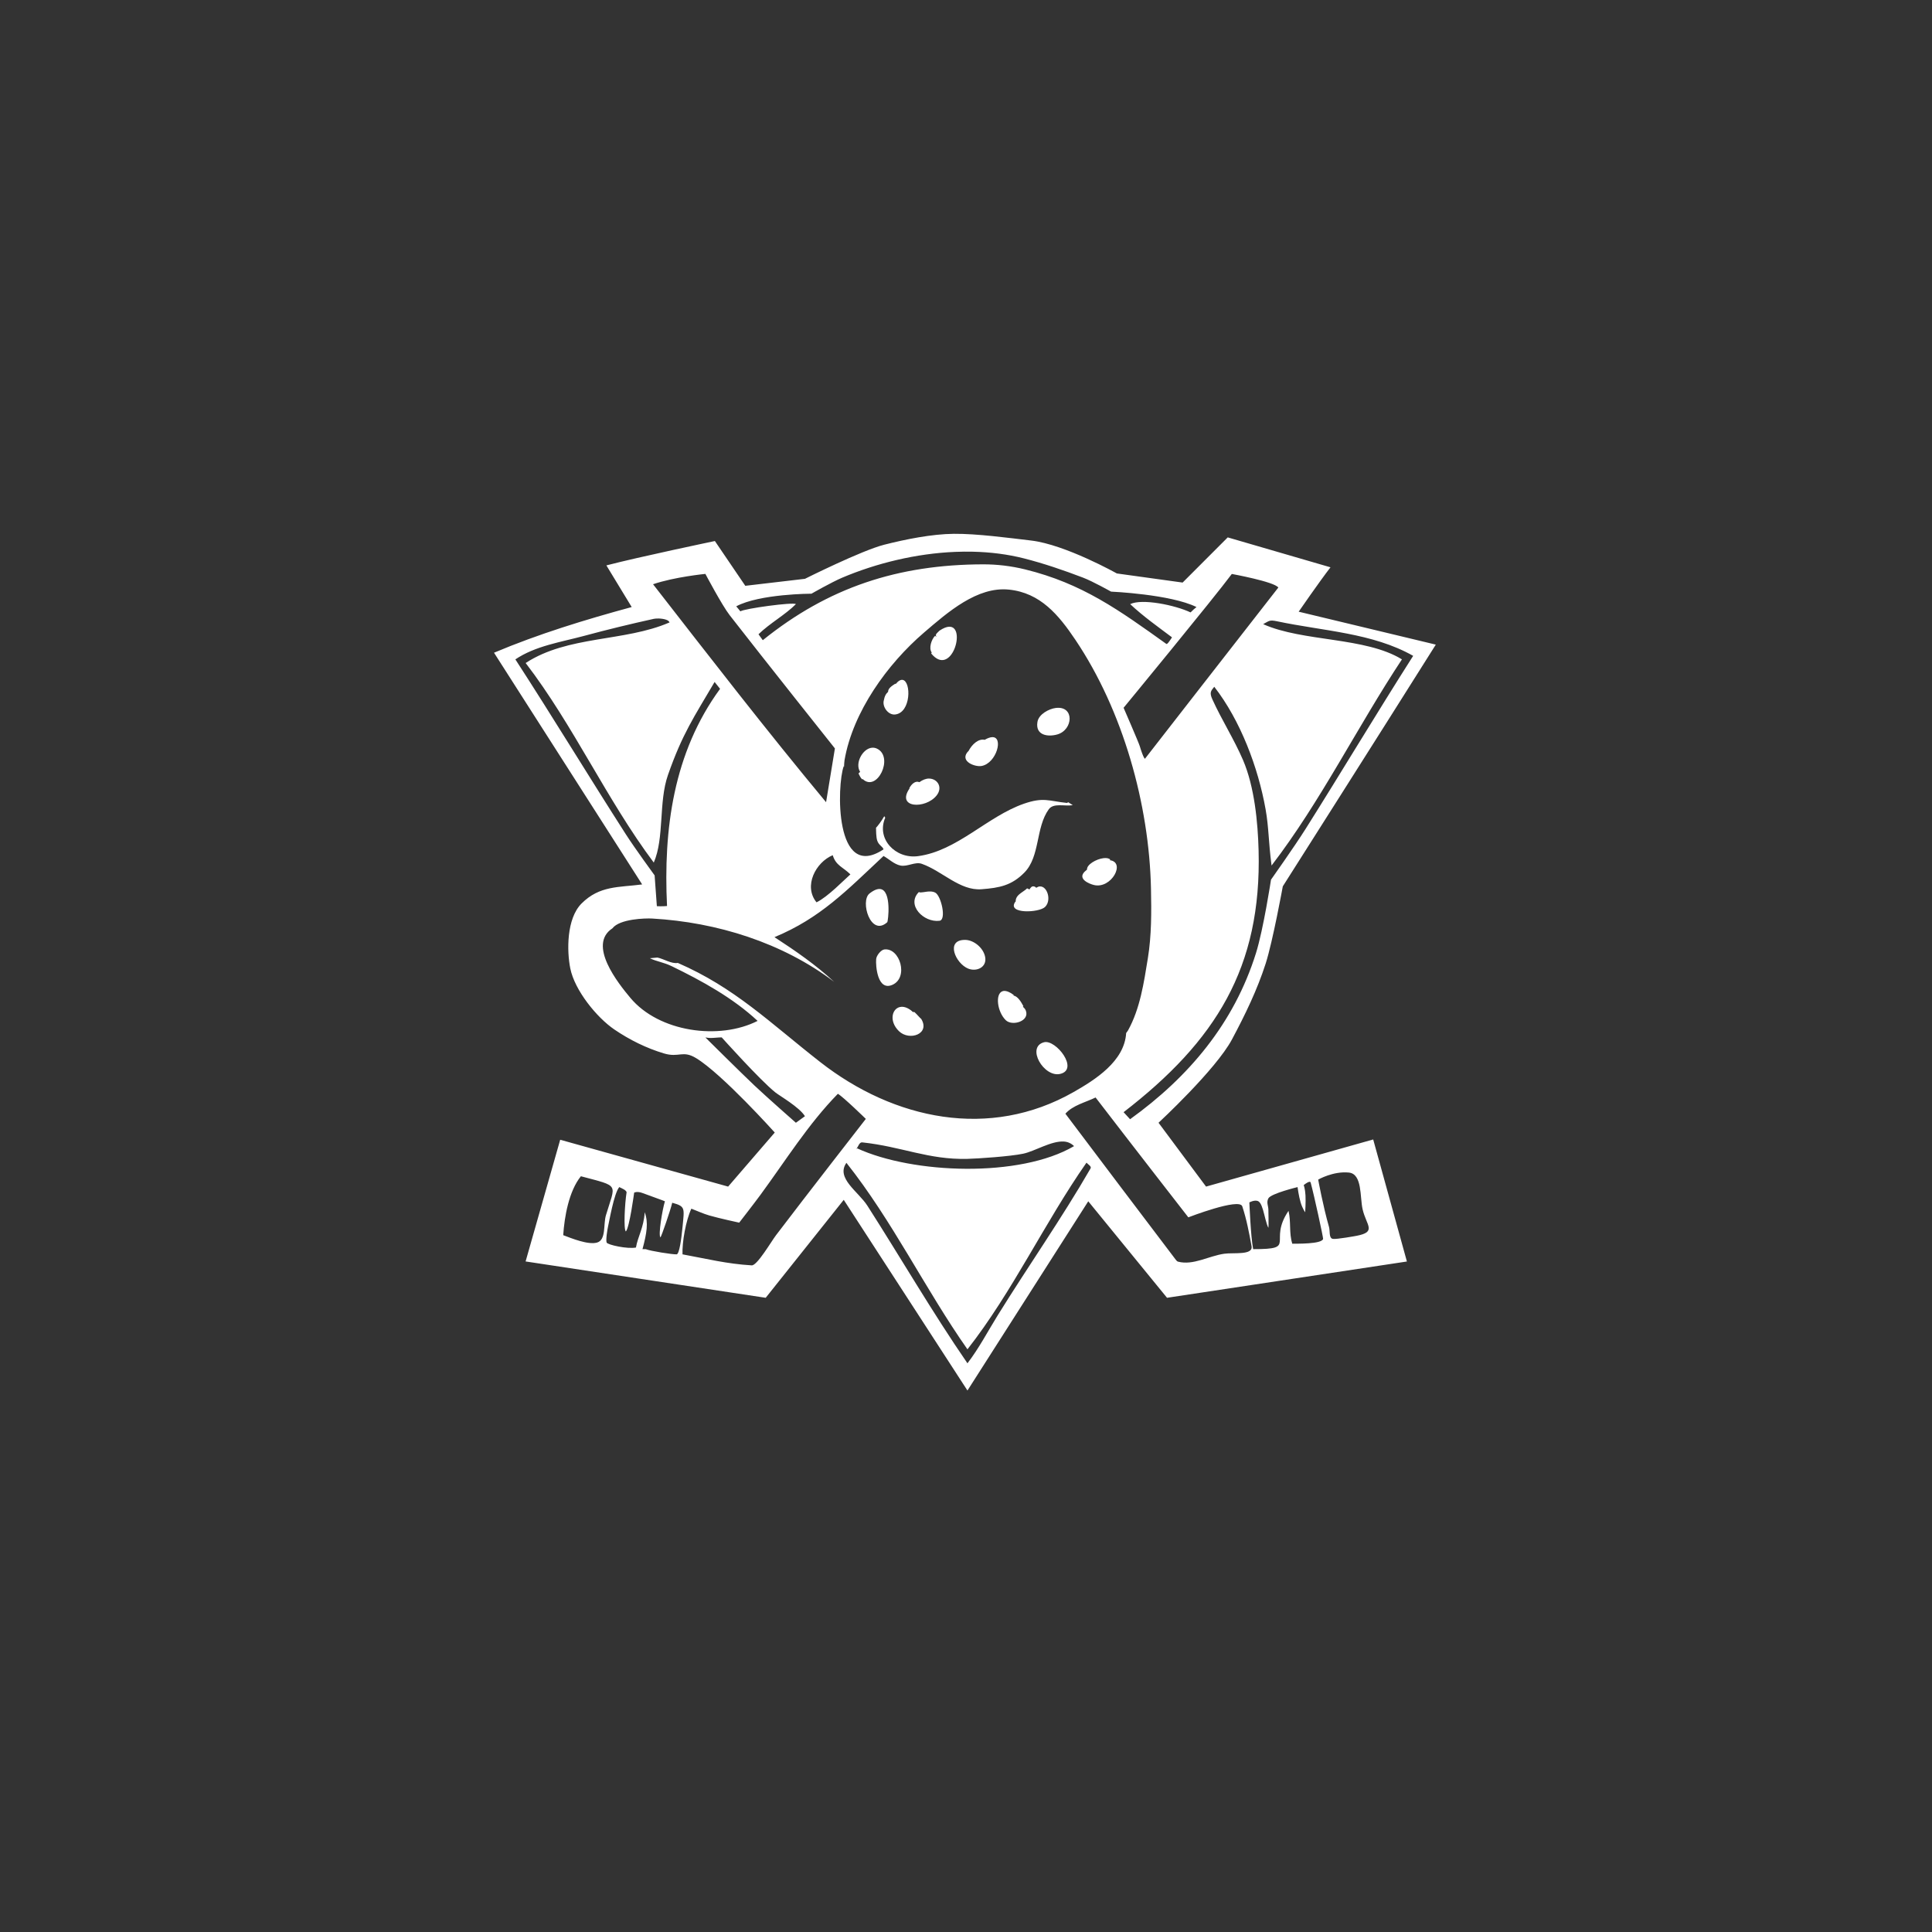 <?xml version="1.0" encoding="UTF-8" standalone="no"?>
<!DOCTYPE svg PUBLIC "-//W3C//DTD SVG 1.1//EN" "http://www.w3.org/Graphics/SVG/1.1/DTD/svg11.dtd">
<!-- Created with Vectornator (http://vectornator.io/) -->
<svg height="100%" stroke-miterlimit="10" style="fill-rule:nonzero;clip-rule:evenodd;stroke-linecap:round;stroke-linejoin:round;" version="1.1" viewBox="0 0 1080 1080" width="100%" xml:space="preserve" xmlns="http://www.w3.org/2000/svg" xmlns:vectornator="http://vectornator.io" xmlns:xlink="http://www.w3.org/1999/xlink">
<rect x="0" y="0" width="1080" height="1080" fill="#333333" stroke="none"/>
<defs/>
<g id="Layer-1" vectornator:layerName="Layer 1">
<path d="M533.219 298.406C520.842 298.52 506.279 301.46 494.281 304.5C481.622 307.708 449.969 323.563 449.969 323.562L416.625 327.469L399.625 302.438C399.625 302.438 357.441 311.258 338.969 316.062C346.047 327.711 346.047 327.695 353.125 339.344C327.04 346.435 301.058 354.36 276.156 364.875C317.559 429.635 317.566 429.646 358.969 494.406C345.896 496.106 335.198 494.975 325.125 505.031C316.575 513.567 316.876 531.706 318.781 541.281C321.24 553.642 333.62 568.826 343.438 575.5C351.927 581.272 361.32 585.935 371.156 588.875C379.642 591.411 381.558 586.898 389.125 591.5C403.799 600.425 433.094 633.094 433.094 633.094L407.031 663.312C407.031 663.312 344.456 645.848 313.156 637.125C303.489 671.141 303.479 671.141 293.812 705.156C338.555 711.921 428.031 725.469 428.031 725.469C428.031 725.469 457.112 688.967 471.656 670.719C506.232 724.024 506.237 724.008 540.812 777.312C574.565 724.419 574.591 724.425 608.344 671.531C623.025 689.505 652.375 725.469 652.375 725.469C652.375 725.469 741.765 711.948 786.469 705.188C777.04 671.079 777.054 671.077 767.625 636.969C736.479 645.75 674.187 663.313 674.188 663.312L647.625 627.625C647.625 627.625 679.625 598.007 688.688 581.031C695.981 567.37 702.801 553.34 707.531 538.594C711.482 526.277 717.094 495.469 717.094 495.469C717.094 495.469 773.265 407.032 802.625 360.344C765.522 351.474 725.969 341.938 725.969 341.938C725.969 341.938 737.682 324.966 743.75 317.125C724.606 311.548 686.312 300.406 686.312 300.406L661.094 325.656L624.312 320.562C624.312 320.562 595.56 304.414 576.375 302.156C563.668 300.661 546.013 298.289 533.219 298.406ZM543.844 308.406C553.627 308.629 563.266 309.821 572.438 312.156C583.649 315.01 594.628 318.784 605.438 322.906C610.884 324.983 621.094 330.719 621.094 330.719C621.094 330.719 654.347 332.171 668.844 339.344C667.687 340.254 666.579 341.276 665.531 342.344C657.09 338.311 638.372 334.424 631.781 337.719C639.124 344.581 647.063 350.193 655.156 356.281C653.664 358.583 652.48 360.303 651.969 359.938C625.788 341.227 605.08 326.148 572.969 318.281C565.307 316.404 557.357 315.447 549.469 315.469C501.951 315.599 463.015 328.352 426.406 357.875C426.064 357.386 424.779 355.675 424 354.562C430.453 348.297 438.866 343.759 444.906 337.719C443.619 336.432 415.968 340.216 413.875 341.75C413.017 340.756 412.488 339.949 411.562 338.938C424.666 331.934 453.625 331.875 453.625 331.875C453.625 331.875 464.88 325.428 470.844 322.906C489.975 314.816 512.137 309.394 534.031 308.5C537.315 308.366 540.583 308.332 543.844 308.406ZM394.312 320.812C394.312 320.813 403.595 338.369 407.875 343.875C427.298 368.864 466.719 418.375 466.719 418.375C466.719 418.375 463.428 438.421 461.781 448.438C428.628 408.563 396.912 367.517 365.062 326.594C377.07 322.494 394.312 320.813 394.312 320.812ZM688.594 320.844C688.594 320.844 712.396 325.188 714.594 328.438C690.539 359.232 640.031 424.156 640.031 424.156C640.031 424.156 639.219 424.021 637.156 417.156C636.495 414.956 628.094 395.656 628.094 395.656C628.094 395.656 678.715 334.187 688.594 320.844ZM564 329.594C581.587 331.399 591.797 343.746 601.188 357.719C627.738 397.228 642.426 449.6 643.406 496.844C643.675 509.802 643.735 522.894 641.656 535.688C639.42 549.454 637.322 563.831 630.562 576.031C630.276 576.549 629.844 576.969 629.531 577.469C628.598 593.327 612.073 603.659 600.188 610.438C553.163 637.255 499.752 625.942 458.5 593.688C430.121 571.498 410.829 552.174 378.906 538.281C375.364 538.918 370.992 535.973 367.531 535.281C367.361 535.247 365.143 535.515 363.281 535.656C366.981 537.497 370.904 537.876 375.531 540.125C392.361 548.304 409.714 557.831 423.5 570.688C402.027 581.603 368.379 576.942 352.406 557.844C345.583 549.686 328.291 528.134 342.344 518.938C346.418 513.628 360.761 513.25 364.594 513.469C400.728 515.532 437.357 526.911 466.312 548.875C456.11 539.423 444.601 531.451 432.938 523.875C458.591 513.223 473.215 497.879 493.906 478.5C497.062 480.284 499.824 483.115 503.375 483.844C507.277 484.645 511.524 481.553 515.281 482.875C526.677 486.884 536.579 498.004 548.625 497.094C558.867 496.32 565.557 494.94 572.625 487.781C581.51 478.782 578.862 462.617 586.281 452.375C588.943 448.7 595.215 450.863 599.688 450.094C598.872 449.494 597.906 448.98 597.031 448.406C596.851 448.658 596.686 448.873 596.406 448.844C586.298 447.788 583.353 445.465 572.375 449.281C551.866 456.41 535.071 475.667 513.188 478.594C500.602 480.277 489.731 468.941 494.844 457.125C494.636 456.802 494.543 456.589 494.312 456.25C492.594 459.234 491.007 461.297 489.5 462.969C489.566 462.909 489.656 462.875 489.719 462.812C489.719 464.253 489.748 467.933 490.344 469.812C491.209 472.544 493.367 473.105 493.906 474.781C466.396 493.097 467.786 438.778 471.656 428.281C471.722 428.423 471.751 428.576 471.812 428.719C471.895 427.423 471.925 425.948 472.094 424.969C476.769 397.858 496.09 371.167 516.438 353.688C529.92 342.106 546.319 327.779 564 329.594ZM368.281 345.75C371.085 345.833 374.252 346.613 374.25 348.156C374.211 348.102 374.164 348.054 374.125 348C349.072 358.835 317.57 355.152 293.844 370.625C320.561 405.442 339.129 447.043 365.469 482.188C371.444 468.334 368.102 448.373 373.375 433.281C381.44 410.196 387.949 400.846 399.469 381.219C400.796 382.878 401.002 383.151 402.531 385.062C376.402 420.725 370.793 463.635 372.875 506.469C370.22 506.734 367.188 506.562 367.188 506.562L365.938 489.344C365.937 489.344 354.915 474.262 349.875 466.406C329.047 433.945 309.079 400.953 288.094 368.594C299.349 361.021 313.497 358.973 326.594 355.438C339.471 351.961 352.443 348.806 365.469 345.938C366.21 345.774 367.218 345.719 368.281 345.75ZM711.219 346.906C711.919 346.934 712.79 347.068 713.938 347.312C739.51 352.754 767.221 353.738 789.969 366.625C769.539 398.692 750.033 431.34 729.75 463.5C723.671 473.139 710.5 491.75 710.5 491.75C710.5 491.75 706.277 519.416 702.125 532.719C689.845 572.062 664.466 602.089 631.719 625.656C629.899 623.693 629.914 623.682 628.094 621.719C679.654 581.918 705.294 540.869 703.562 475.375C703.152 459.829 701.303 439.886 694.844 424.844C689.85 413.213 682.941 402.467 677.719 390.938C675.927 386.983 676.998 386.167 678.781 383.906C693.449 402.771 703.344 429.094 707.469 452.375C709.308 462.758 709.021 470.053 710.812 483.844C738.213 448.164 758.803 406.202 783.688 368.594C763.184 355.983 728.451 358.878 706.125 348.906C708.363 347.663 709.347 346.832 711.219 346.906ZM465.5 478.062C467.27 483.93 471.249 484.671 475.375 488.781C471.737 491.977 462.8 501.31 456.438 504.406C448.982 495.252 456.051 481.991 465.5 478.062ZM403.438 579.906C403.437 579.906 424.77 603.729 433.375 610.625C435.928 612.671 446.844 618.883 449.969 623.969L444.906 627.625C444.906 627.625 428.816 613.487 421.844 606.906C414.516 599.989 394.312 579.938 394.312 579.938C394.312 579.938 396.698 580.413 398.75 580.188C400.802 579.962 403.438 579.906 403.438 579.906ZM468.375 611.438C471.451 613.213 484 625.469 484 625.469C484 625.469 450.359 668.665 433.812 690.469C431.06 694.096 423.26 707.526 420.219 707.344C406.189 706.503 395.356 703.723 381.531 701.188C381.239 694.589 383.372 682.296 386.469 675.656C389.791 676.919 393.026 678.44 396.438 679.438C401.961 681.052 413.219 683.469 413.219 683.469C413.219 683.469 421.275 673.131 425.156 667.844C439.17 648.752 451.819 628.373 468.375 611.438ZM612.438 613.5C631.352 638.165 664.281 680.5 664.281 680.5C664.281 680.5 692.813 669.442 694.438 674.344C696.838 681.588 698.258 689.117 699.625 696.625C700.57 701.812 689.595 700.104 684.375 700.844C675.728 702.069 667.012 707.488 658.562 705.281C658.033 705.143 657.613 704.654 657.281 704.219C636.612 677.065 616.137 649.788 595.562 622.562C599.809 617.796 606.696 616.291 612.438 613.5ZM594.688 638.125C596.844 638.258 598.757 639.072 600.406 640.688C570.161 658.454 510.424 656.305 479.094 641.906C478.921 642.125 478.904 642.148 478.75 642.344C478.72 642.323 478.686 642.334 478.656 642.312C479.754 641.078 480.326 638.42 481.969 638.594C504.009 640.926 519.043 648.379 540.812 647.812C546.989 647.652 564.59 646.457 571.906 644.938C578.473 643.573 587.602 637.686 594.688 638.125ZM607.344 649.938C608.3 650.999 610.288 652.007 609.625 653.156C593.434 681.221 574.752 707.802 557.688 735.344C552.134 744.307 547.236 753.732 540.812 762.094C521.065 733.397 503.583 703.224 484.875 674C479.805 666.08 467.091 658.55 473.156 650.031C498.818 682.362 517.089 720.488 540.812 754.281C566.039 722.088 583.838 683.593 607.344 649.938ZM754.031 655.469C761.624 656.239 760.135 669.212 761.719 676.062C763.784 684.996 769.724 688.619 758.406 690.812C758.35 690.823 746.929 692.944 745 692.531C742.751 692.05 743.57 688.149 742.938 685.938C739.553 674.107 736.875 659.406 736.875 659.406C736.875 659.406 745.239 654.577 754.031 655.469ZM324.719 657.531C346.823 663.432 344.078 661.334 338.719 679.344C337.197 684.459 338.909 693.112 333.781 694.594C328.784 696.038 319.492 692.225 314.844 690.469C315.509 680.15 318.028 665.799 324.719 657.531ZM731.875 660.656C732.257 660.589 732.558 660.673 732.656 661.031C734.636 668.242 739.758 691.91 739.625 692.531C738.977 695.561 724.413 695.185 722.406 695.25C720.474 689.272 721.788 682.992 720.281 676.875C708.567 694.227 725.593 698.318 700.531 698.281C699.164 691.624 698.406 672.156 698.406 672.156C698.406 672.156 700.958 670.74 702.938 671.312C704.059 671.637 705.012 672.928 706 676.219C706.924 679.295 707.889 684.31 709.031 686.344C709.255 685.716 709.038 676.885 709.031 676.219C709.009 674.122 707.811 672.09 709.031 669.875C710.518 667.176 725.344 663.594 725.344 663.594C725.344 663.594 726.001 668.671 727.062 672.188C728.125 675.704 729.594 677.656 729.594 677.656C729.594 677.656 729.988 672.051 729.781 668.25C729.575 664.449 728.781 662.469 728.781 662.469C728.781 662.469 730.729 660.857 731.875 660.656ZM346.188 663.594C348.252 664.619 349.674 665.099 350.281 666.406C349.246 672.862 348.518 687.08 349.844 688.406C351.878 686.372 354.5 666.688 354.5 666.688C354.5 666.688 356.076 665.743 359.25 666.938C363.131 668.399 371.622 671.402 371.688 671.531C370.235 676.355 367.875 690.407 369.188 691.719C369.77 691.136 374.812 676.475 375.781 672.344C383.269 674.409 382.555 675.241 381.531 685.938C380.861 692.934 379.716 701.132 378.219 701.188C375.797 701.278 363.742 699.368 360.938 698.281C360.873 698.256 359.215 698.311 359.156 698.281C361.584 689.225 362.52 683.513 360.406 677.656C359.837 686.402 356.521 691.293 355.5 697.375C350.828 698.311 339.703 695.916 339.125 694.594C338.514 693.198 339.643 686.698 339.906 685.625C340.46 683.365 343.216 666.972 346.188 663.594ZM530.562 350.344C529.157 350.397 527.391 351.062 525.188 352.531C522.968 354.616 522.907 354.776 523.438 356.031C523.193 355.828 523.027 355.637 522.719 355.406C520.713 357.412 519.039 362.248 520.844 364.781C520.73 364.951 520.655 365.113 520.531 365.281C531.832 379.089 540.403 349.969 530.562 350.344ZM504.594 380.062C503.504 379.875 502.171 380.561 500.625 382.438C500.553 382.326 500.583 382.274 500.5 382.156C498.348 383.568 496.452 384.8 496.438 386.75C495.295 387.839 494.517 388.918 493.969 391.906C493.333 395.371 496.625 399.789 500.344 399.406C509.322 398.481 509.447 380.897 504.594 380.062ZM590.219 395.75C586.433 396.211 580.665 399.198 579.938 403.562C578.68 411.108 585.828 412.049 591.031 410.562C599.976 408.007 600.741 394.469 590.219 395.75ZM554.375 412.094C553.387 412.194 552.147 412.597 550.688 413.438C550.587 413.495 550.536 413.507 550.438 413.562C546.982 412.809 543.431 415.981 541.438 419.781C541.155 420.115 540.842 420.357 540.562 420.75C536.951 425.819 545.137 428.817 548.688 428.188C557.139 426.688 561.292 411.395 554.375 412.094ZM487.562 417.969C482.212 418.34 477.738 426.738 480.812 431.469C480.583 431.698 480.358 431.923 479.906 432.375C480.524 433.61 480.985 434.704 481.969 435.688C482.096 435.581 482.115 435.555 482.219 435.469C490.305 443.168 499.832 423.216 490.312 418.531C489.397 418.081 488.465 417.906 487.562 417.969ZM519.344 435.219C517.684 435.194 515.807 435.891 513.938 437.25C511.821 436.255 509.509 438.232 508.312 440.625C508.376 440.688 508.383 440.696 508.438 440.75C500.833 451.82 517.369 452.385 523.531 444.719C527.179 440.181 524.124 435.289 519.344 435.219ZM616.844 479.719C612.739 480.221 607.412 483.35 607.656 486.094C607.203 486.491 606.724 486.866 606.312 487.281C602.256 491.377 608.799 494.054 611.5 494.719C621.262 497.123 629.492 481.927 620.312 480.844C620.399 480.758 620.612 480.606 620.688 480.531C619.888 479.731 618.46 479.521 616.844 479.719ZM577.625 495.469C577.248 495.458 576.882 495.555 576.625 495.781C575.985 496.345 575.67 496.812 575.5 497.219C575.076 497.026 574.877 496.902 574.156 496.594C572.305 498.445 568.857 499.773 568 502.344C567.768 503.04 567.752 503.509 567.812 503.875C567.711 504.007 567.563 504.078 567.469 504.219C562.886 511.025 580.798 510.285 584.188 507C588.538 502.784 584.563 492.674 579.25 496.281C579.043 496.108 578.987 495.969 578.688 495.781C578.397 495.599 578.002 495.48 577.625 495.469ZM492.062 496.969C490.566 496.787 488.594 497.482 486.062 499.469C480.688 503.686 486.647 523.929 495.969 515.531C496.483 515.068 498.549 497.758 492.062 496.969ZM520.156 498.344C517.433 498.244 514.635 499.355 513.656 498.656C506.473 505.84 516.297 515.83 525.188 514.719C529.222 514.214 526.074 500.615 522.781 498.969C521.958 498.557 521.064 498.377 520.156 498.344ZM539.594 525.406C528.218 525.266 534.175 538.639 541.25 541.469C545.963 543.354 551.852 540.696 550.688 534.875C549.638 529.63 544.176 525.463 539.594 525.406ZM494.312 530.75C492.529 530.974 489.972 534.023 489.781 536.125C489.449 539.781 490.456 554.201 498.844 550.531C508.079 546.491 503.082 529.647 494.312 530.75ZM560.531 554.062C556.204 555.343 557.365 565.517 562.219 570.281C565.826 573.822 575.815 570.847 573.406 564.844C573.089 564.054 572.507 563.399 571.781 562.781C571.879 562.683 571.935 562.627 572.094 562.469C570.732 559.966 568.961 556.926 566.5 556.5C566.601 556.419 566.621 556.385 566.75 556.281C564.018 554.206 561.974 553.636 560.531 554.062ZM503.938 562.812C498.744 563.077 496.568 570.664 502.531 576.438C508.364 582.084 520.219 577.986 514.906 569.469C514.749 569.626 512.89 567.326 511.188 565.75C511.086 565.851 509.604 565.611 509.938 565.344C507.722 563.464 505.669 562.724 503.938 562.812ZM583.625 582.625C573.456 585.287 583.498 602.506 592.688 600.312C603.371 597.762 590.193 580.905 583.625 582.625Z" fill="#ffffff" fill-rule="nonzero" opacity="1" stroke="none"/>
</g>
</svg>
